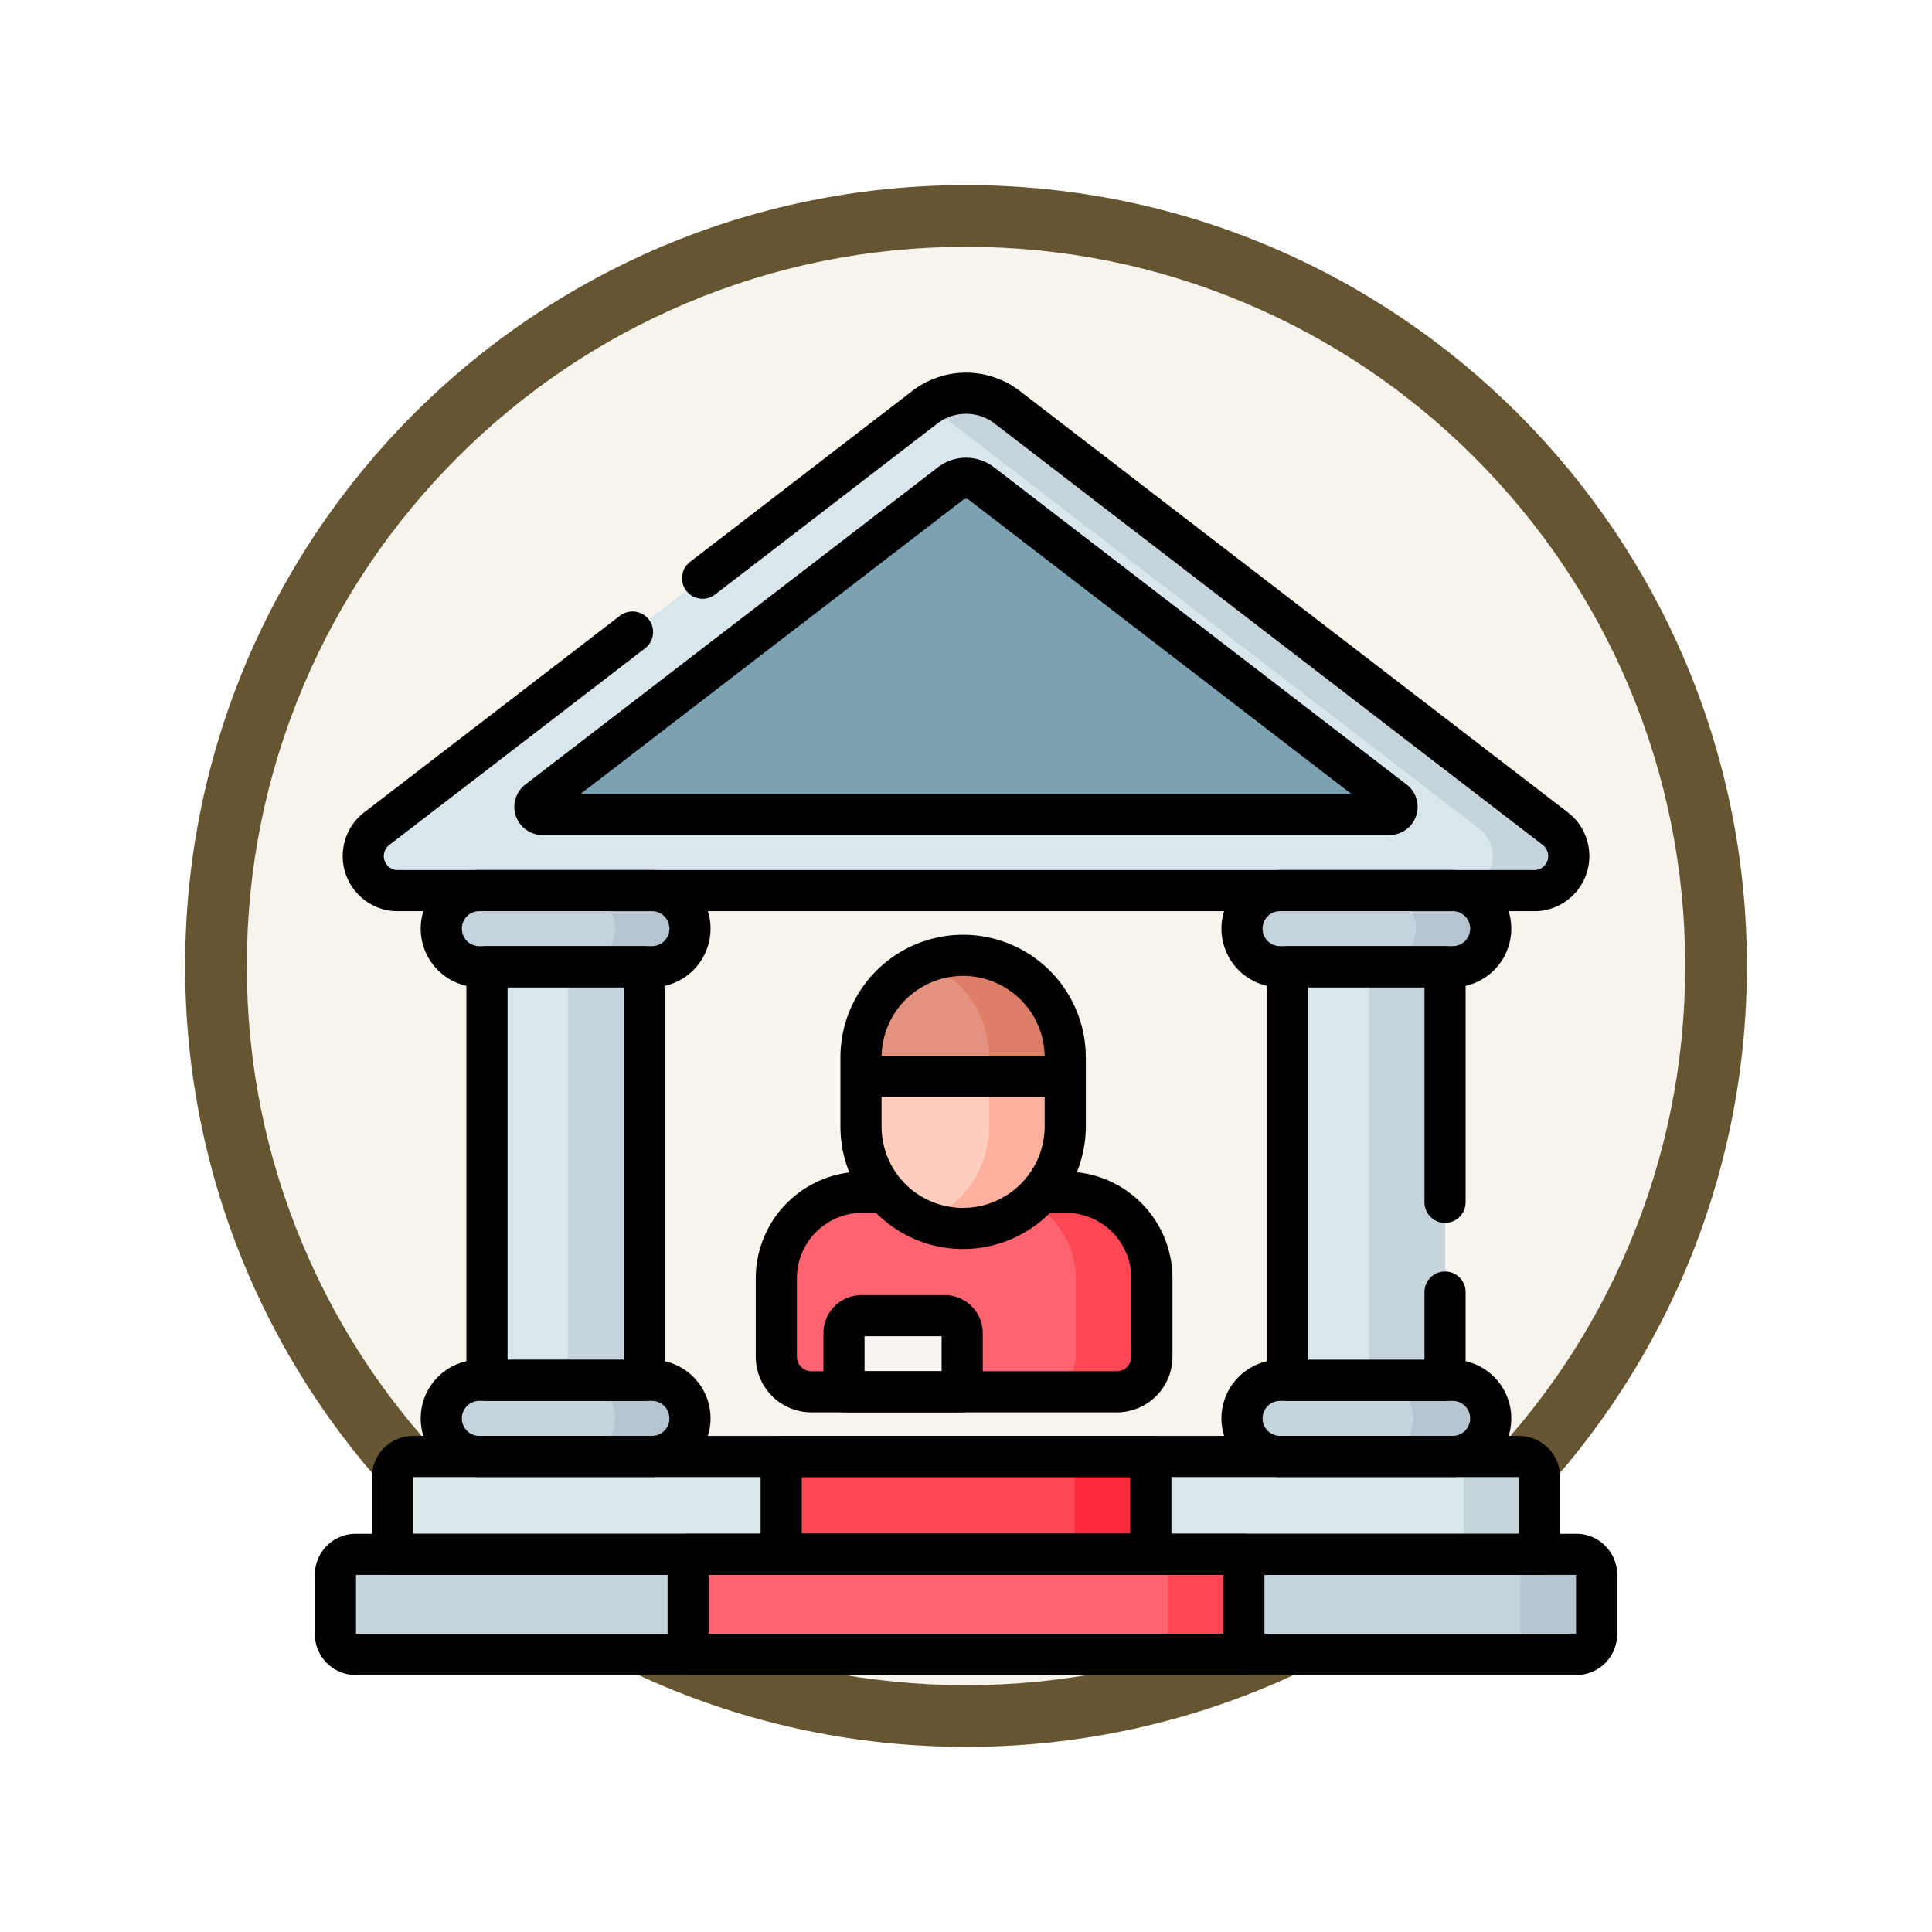 <svg xmlns="http://www.w3.org/2000/svg" xmlns:xlink="http://www.w3.org/1999/xlink" width="93.934" height="93.934" viewBox="0 0 93.934 93.934">
  <defs>
    <filter id="Path_982547" x="0" y="0" width="93.934" height="93.934" filterUnits="userSpaceOnUse">
      <feOffset dy="3" input="SourceAlpha"/>
      <feGaussianBlur stdDeviation="3" result="blur"/>
      <feFlood flood-opacity="0.161"/>
      <feComposite operator="in" in2="blur"/>
      <feComposite in="SourceGraphic"/>
    </filter>
  </defs>
  <g id="Group_1223812" data-name="Group 1223812" transform="translate(-191.066 -2217.561)">
    <g id="Group_1223600" data-name="Group 1223600">
      <g id="Group_1220441" data-name="Group 1220441" transform="translate(0 -5850.439)">
        <g id="Group_1219553" data-name="Group 1219553" transform="translate(0 -381.729)">
          <g id="Group_1214711" data-name="Group 1214711" transform="translate(-0.229 3321.729)">
            <g id="Group_1214432" data-name="Group 1214432" transform="translate(-0.771 -2738.674)">
              <g id="Group_1183196" data-name="Group 1183196" transform="translate(1 1016.674)">
                <g id="Group_1179610" data-name="Group 1179610" transform="translate(8 4723.467)">
                  <g id="Group_1175227" data-name="Group 1175227" transform="translate(-5.967 140.533)">
                    <g id="Group_1167337" data-name="Group 1167337" transform="translate(198.033 1992)">
                      <g id="Group_1166720" data-name="Group 1166720">
                        <g id="Group_1164305" data-name="Group 1164305">
                          <g id="Group_1163948" data-name="Group 1163948">
                            <g id="Group_1158168" data-name="Group 1158168">
                              <g id="Group_1152576" data-name="Group 1152576">
                                <g id="Group_1148633" data-name="Group 1148633">
                                  <g id="Group_1148525" data-name="Group 1148525">
                                    <g transform="matrix(1, 0, 0, 1, -9, -6)" filter="url(#Path_982547)">
                                      <g id="Path_982547-2" data-name="Path 982547" transform="translate(9 6)" fill="#f7f4ed">
                                        <path d="M 37.967 74.434 C 33.043 74.434 28.268 73.47 23.773 71.568 C 19.43 69.732 15.53 67.102 12.181 63.753 C 8.831 60.403 6.202 56.503 4.365 52.161 C 2.464 47.666 1.5 42.89 1.5 37.967 C 1.5 33.043 2.464 28.268 4.365 23.773 C 6.202 19.43 8.831 15.53 12.181 12.181 C 15.53 8.831 19.43 6.202 23.773 4.365 C 28.268 2.464 33.043 1.5 37.967 1.5 C 42.89 1.5 47.666 2.464 52.161 4.365 C 56.503 6.202 60.403 8.831 63.753 12.181 C 67.102 15.53 69.732 19.43 71.568 23.773 C 73.47 28.268 74.434 33.043 74.434 37.967 C 74.434 42.89 73.47 47.666 71.568 52.161 C 69.732 56.503 67.102 60.403 63.753 63.753 C 60.403 67.102 56.503 69.732 52.161 71.568 C 47.666 73.47 42.89 74.434 37.967 74.434 Z" stroke="none"/>
                                        <path d="M 37.967 3 C 33.245 3 28.666 3.924 24.357 5.747 C 20.194 7.508 16.454 10.029 13.242 13.242 C 10.029 16.454 7.508 20.194 5.747 24.357 C 3.924 28.666 3 33.245 3 37.967 C 3 42.689 3.924 47.268 5.747 51.577 C 7.508 55.74 10.029 59.48 13.242 62.692 C 16.454 65.904 20.194 68.426 24.357 70.187 C 28.666 72.009 33.245 72.934 37.967 72.934 C 42.689 72.934 47.268 72.009 51.577 70.187 C 55.74 68.426 59.48 65.904 62.692 62.692 C 65.904 59.48 68.426 55.74 70.187 51.577 C 72.009 47.268 72.934 42.689 72.934 37.967 C 72.934 33.245 72.009 28.666 70.187 24.357 C 68.426 20.194 65.904 16.454 62.692 13.242 C 59.48 10.029 55.74 7.508 51.577 5.747 C 47.268 3.924 42.689 3 37.967 3 M 37.967 0 C 58.935 0 75.934 16.998 75.934 37.967 C 75.934 58.935 58.935 75.934 37.967 75.934 C 16.998 75.934 0 58.935 0 37.967 C 0 16.998 16.998 0 37.967 0 Z" stroke="none" fill="#655531"/>
                                      </g>
                                    </g>
                                  </g>
                                </g>
                              </g>
                            </g>
                          </g>
                        </g>
                      </g>
                    </g>
                  </g>
                </g>
              </g>
            </g>
          </g>
        </g>
      </g>
      <g id="bank-account_7169822" transform="translate(199.874 2229.181)">
        <path id="Path_1176966" data-name="Path 1176966" d="M20.093,31.682H75.512a1.682,1.682,0,0,0,.94-3.013L49.819,8.192a3.283,3.283,0,0,0-4.033,0L19.153,28.669A1.682,1.682,0,0,0,20.093,31.682Z" transform="translate(-9.643)" fill="#d9e7ec"/>
        <path id="Path_1176967" data-name="Path 1176967" d="M271.5,28.677,244.867,8.2A3.279,3.279,0,0,0,241,8.083c.056.038.112.075.166.117L267.8,28.677a1.682,1.682,0,0,1-.94,3.013h3.7A1.682,1.682,0,0,0,271.5,28.677Z" transform="translate(-204.691 -0.008)" fill="#c5d3dd"/>
        <path id="Path_1176968" data-name="Path 1176968" d="M86.255,56.682l20.063-15.426a1.234,1.234,0,0,1,1.5,0l20.063,15.426a.371.371,0,0,1-.226.666H86.481A.371.371,0,0,1,86.255,56.682Z" transform="translate(-68.91 -29.367)" fill="#7ca1b1"/>
        <path id="Path_1176969" data-name="Path 1176969" d="M85.767,431.258H30V427.5a1,1,0,0,1,1-1H84.77a1,1,0,0,1,1,1v3.76Z" transform="translate(-19.724 -367.305)" fill="#d9e7ec"/>
        <path id="Path_1176970" data-name="Path 1176970" d="M447.618,426.5h-3.7a1,1,0,0,1,1,1v3.76h3.7V427.5A1,1,0,0,0,447.618,426.5Z" transform="translate(-382.572 -367.304)" fill="#c5d3dd"/>
        <path id="Path_1176971" data-name="Path 1176971" d="M67.832,469.923H8.487a.987.987,0,0,1-.987-.987v-2.893a.987.987,0,0,1,.987-.987H67.832a.987.987,0,0,1,.987.987v2.893A.987.987,0,0,1,67.832,469.923Z" transform="translate(0 -401.103)" fill="#c5d3dd"/>
        <path id="Path_1176972" data-name="Path 1176972" d="M470.2,465.056h-3.7a.987.987,0,0,1,.987.987v2.893a.987.987,0,0,1-.987.987h3.7a.987.987,0,0,0,.987-.987v-2.893A.987.987,0,0,0,470.2,465.056Z" transform="translate(-402.369 -401.103)" fill="#b6c4cf"/>
        <rect id="Rectangle_421571" data-name="Rectangle 421571" width="7.649" height="20.111" transform="translate(14.869 35.384)" fill="#d9e7ec"/>
        <rect id="Rectangle_421572" data-name="Rectangle 421572" width="3.701" height="20.111" transform="translate(18.817 35.384)" fill="#c5d3dd"/>
        <path id="Path_1176973" data-name="Path 1176973" d="M59.463,400.2h-8.39a1.851,1.851,0,0,1-1.851-1.851h0a1.851,1.851,0,0,1,1.851-1.851h8.39a1.851,1.851,0,0,1,1.851,1.851h0A1.851,1.851,0,0,1,59.463,400.2Z" transform="translate(-36.575 -341.006)" fill="#c5d3dd"/>
        <path id="Path_1176974" data-name="Path 1176974" d="M105.924,396.5h-3.7a1.851,1.851,0,1,1,0,3.7h3.7a1.851,1.851,0,0,0,0-3.7Z" transform="translate(-83.036 -341.006)" fill="#b6c4cf"/>
        <path id="Path_1176975" data-name="Path 1176975" d="M59.463,207.2h-8.39a1.851,1.851,0,0,1-1.851-1.851h0a1.851,1.851,0,0,1,1.851-1.851h8.39a1.851,1.851,0,0,1,1.851,1.851h0A1.851,1.851,0,0,1,59.463,207.2Z" transform="translate(-36.575 -171.818)" fill="#c5d3dd"/>
        <path id="Path_1176976" data-name="Path 1176976" d="M105.924,203.5h-3.7a1.851,1.851,0,1,1,0,3.7h3.7a1.851,1.851,0,1,0,0-3.7Z" transform="translate(-83.036 -171.818)" fill="#b6c4cf"/>
        <rect id="Rectangle_421573" data-name="Rectangle 421573" width="7.649" height="20.111" transform="translate(53.801 35.384)" fill="#d9e7ec"/>
        <rect id="Rectangle_421574" data-name="Rectangle 421574" width="3.701" height="20.111" transform="translate(57.749 35.384)" fill="#c5d3dd"/>
        <path id="Path_1176977" data-name="Path 1176977" d="M375.017,400.2h-8.39a1.851,1.851,0,0,1-1.851-1.851h0a1.851,1.851,0,0,1,1.851-1.851h8.39a1.851,1.851,0,0,1,1.851,1.851h0A1.851,1.851,0,0,1,375.017,400.2Z" transform="translate(-313.197 -341.006)" fill="#c5d3dd"/>
        <path id="Path_1176978" data-name="Path 1176978" d="M421.478,396.5h-3.7a1.851,1.851,0,0,1,0,3.7h3.7a1.851,1.851,0,1,0,0-3.7Z" transform="translate(-359.657 -341.006)" fill="#b6c4cf"/>
        <path id="Path_1176979" data-name="Path 1176979" d="M375.017,207.2h-8.39a1.851,1.851,0,0,1-1.851-1.851h0a1.851,1.851,0,0,1,1.851-1.851h8.39a1.851,1.851,0,0,1,1.851,1.851h0A1.851,1.851,0,0,1,375.017,207.2Z" transform="translate(-313.197 -171.818)" fill="#c5d3dd"/>
        <path id="Path_1176980" data-name="Path 1176980" d="M421.478,203.5h-3.7a1.851,1.851,0,1,1,0,3.7h3.7a1.851,1.851,0,1,0,0-3.7Z" transform="translate(-359.657 -171.818)" fill="#b6c4cf"/>
        <rect id="Rectangle_421575" data-name="Rectangle 421575" width="17.973" height="4.757" transform="translate(29.173 59.196)" fill="#fd4755"/>
        <rect id="Rectangle_421576" data-name="Rectangle 421576" width="3.701" height="4.757" transform="translate(43.445 59.196)" fill="#fb2b3a"/>
        <rect id="Rectangle_421577" data-name="Rectangle 421577" width="27.021" height="4.867" transform="translate(24.649 63.953)" fill="#fe646f"/>
        <rect id="Rectangle_421578" data-name="Rectangle 421578" width="3.701" height="4.867" transform="translate(47.969 63.953)" fill="#fd4755"/>
        <path id="Path_1176981" data-name="Path 1176981" d="M197.8,332.062H182.958a1.707,1.707,0,0,1-1.707-1.707v-3.809a4.187,4.187,0,0,1,4.187-4.187h9.887a4.187,4.187,0,0,1,4.187,4.187v3.809A1.708,1.708,0,0,1,197.8,332.062Z" transform="translate(-152.314 -276.012)" fill="#fe646f"/>
        <path id="Path_1176982" data-name="Path 1176982" d="M269.019,322.359h-3.7a4.187,4.187,0,0,1,4.187,4.187v3.809a1.707,1.707,0,0,1-1.707,1.707h3.7a1.707,1.707,0,0,0,1.707-1.707v-3.809A4.187,4.187,0,0,0,269.019,322.359Z" transform="translate(-226.009 -276.012)" fill="#fd4755"/>
        <path id="Path_1176983" data-name="Path 1176983" d="M213.648,374.716H207.9v-2.854a.846.846,0,0,1,.846-.846H212.8a.846.846,0,0,1,.846.846v2.854Z" transform="translate(-175.673 -318.667)" fill="#f9f3f1"/>
        <path id="Path_1176984" data-name="Path 1176984" d="M214.618,237.323v-3.359A4.965,4.965,0,0,1,219.583,229h0a4.965,4.965,0,0,1,4.965,4.965v3.34a4.974,4.974,0,0,1-4.974,4.974h0A4.956,4.956,0,0,1,214.618,237.323Z" transform="translate(-181.564 -194.171)" fill="#ffcebf"/>
        <path id="Path_1176985" data-name="Path 1176985" d="M241.658,229h0a4.947,4.947,0,0,0-1.851.358,4.966,4.966,0,0,1,3.114,4.607v3.34a4.975,4.975,0,0,1-3.122,4.617,4.939,4.939,0,0,0,1.849.358h0a4.974,4.974,0,0,0,4.974-4.974v-3.34A4.965,4.965,0,0,0,241.658,229Z" transform="translate(-203.639 -194.172)" fill="#ffb09e"/>
        <path id="Path_1176986" data-name="Path 1176986" d="M214.617,234.884h9.93v-.919A4.965,4.965,0,0,0,219.582,229h0a4.965,4.965,0,0,0-4.965,4.965v.919Z" transform="translate(-181.563 -194.172)" fill="#e49280"/>
        <path id="Path_1176987" data-name="Path 1176987" d="M241.712,229h0a4.947,4.947,0,0,0-1.851.358,4.966,4.966,0,0,1,3.114,4.607v.919h3.7v-.919A4.965,4.965,0,0,0,241.712,229Z" transform="translate(-203.693 -194.172)" fill="#dd7f66"/>
        <g id="Group_1223599" data-name="Group 1223599" transform="translate(7.5 7.5)">
          <path id="Path_1176988" data-name="Path 1176988" d="M31.587,19.11l-12.434,9.56a1.682,1.682,0,0,0,.94,3.013H75.513a1.682,1.682,0,0,0,.94-3.013L49.819,8.192a3.283,3.283,0,0,0-4.033,0l-10.792,8.3" transform="translate(-17.143 -7.5)" fill="none" stroke="#000" stroke-linecap="round" stroke-linejoin="round" stroke-miterlimit="10" stroke-width="2"/>
          <path id="Path_1176989" data-name="Path 1176989" d="M86.255,56.682l20.063-15.426a1.234,1.234,0,0,1,1.5,0l20.063,15.426a.371.371,0,0,1-.226.666H86.481A.371.371,0,0,1,86.255,56.682Z" transform="translate(-76.41 -36.867)" fill="none" stroke="#000" stroke-linecap="round" stroke-linejoin="round" stroke-miterlimit="10" stroke-width="2"/>
          <path id="Path_1176990" data-name="Path 1176990" d="M85.767,431.258H30V427.5a1,1,0,0,1,1-1H84.77a1,1,0,0,1,1,1v3.76Z" transform="translate(-27.224 -374.805)" fill="none" stroke="#000" stroke-linecap="round" stroke-linejoin="round" stroke-miterlimit="10" stroke-width="2"/>
          <path id="Path_1176991" data-name="Path 1176991" d="M67.832,469.923H8.487a.987.987,0,0,1-.987-.987v-2.893a.987.987,0,0,1,.987-.987H67.832a.987.987,0,0,1,.987.987v2.893A.987.987,0,0,1,67.832,469.923Z" transform="translate(-7.5 -408.603)" fill="none" stroke="#000" stroke-linecap="round" stroke-linejoin="round" stroke-miterlimit="10" stroke-width="2"/>
          <rect id="Rectangle_421579" data-name="Rectangle 421579" width="7.649" height="20.111" transform="translate(7.369 27.884)" fill="none" stroke="#000" stroke-linecap="round" stroke-linejoin="round" stroke-miterlimit="10" stroke-width="2"/>
          <path id="Path_1176992" data-name="Path 1176992" d="M59.463,400.2h-8.39a1.851,1.851,0,0,1-1.851-1.851h0a1.851,1.851,0,0,1,1.851-1.851h8.39a1.851,1.851,0,0,1,1.851,1.851h0A1.851,1.851,0,0,1,59.463,400.2Z" transform="translate(-44.075 -348.506)" fill="none" stroke="#000" stroke-linecap="round" stroke-linejoin="round" stroke-miterlimit="10" stroke-width="2"/>
          <path id="Path_1176993" data-name="Path 1176993" d="M59.463,207.2h-8.39a1.851,1.851,0,0,1-1.851-1.851h0a1.851,1.851,0,0,1,1.851-1.851h8.39a1.851,1.851,0,0,1,1.851,1.851h0A1.851,1.851,0,0,1,59.463,207.2Z" transform="translate(-44.075 -179.318)" fill="none" stroke="#000" stroke-linecap="round" stroke-linejoin="round" stroke-miterlimit="10" stroke-width="2"/>
          <path id="Path_1176994" data-name="Path 1176994" d="M390.426,249.315v4.3h-7.649V233.5h7.649v11.454" transform="translate(-336.476 -205.616)" fill="none" stroke="#000" stroke-linecap="round" stroke-linejoin="round" stroke-miterlimit="10" stroke-width="2"/>
          <path id="Path_1176995" data-name="Path 1176995" d="M375.017,400.2h-8.39a1.851,1.851,0,0,1-1.851-1.851h0a1.851,1.851,0,0,1,1.851-1.851h8.39a1.851,1.851,0,0,1,1.851,1.851h0A1.851,1.851,0,0,1,375.017,400.2Z" transform="translate(-320.697 -348.506)" fill="none" stroke="#000" stroke-linecap="round" stroke-linejoin="round" stroke-miterlimit="10" stroke-width="2"/>
          <path id="Path_1176996" data-name="Path 1176996" d="M375.017,207.2h-8.39a1.851,1.851,0,0,1-1.851-1.851h0a1.851,1.851,0,0,1,1.851-1.851h8.39a1.851,1.851,0,0,1,1.851,1.851h0A1.851,1.851,0,0,1,375.017,207.2Z" transform="translate(-320.697 -179.318)" fill="none" stroke="#000" stroke-linecap="round" stroke-linejoin="round" stroke-miterlimit="10" stroke-width="2"/>
          <rect id="Rectangle_421580" data-name="Rectangle 421580" width="17.973" height="4.757" transform="translate(21.673 51.696)" fill="none" stroke="#000" stroke-linecap="round" stroke-linejoin="round" stroke-miterlimit="10" stroke-width="2"/>
          <rect id="Rectangle_421581" data-name="Rectangle 421581" width="27.021" height="4.867" transform="translate(17.149 56.453)" fill="none" stroke="#000" stroke-linecap="round" stroke-linejoin="round" stroke-miterlimit="10" stroke-width="2"/>
          <path id="Path_1176997" data-name="Path 1176997" d="M194.367,322.359h.958a4.187,4.187,0,0,1,4.187,4.187v3.809a1.707,1.707,0,0,1-1.707,1.707H182.958a1.707,1.707,0,0,1-1.707-1.707v-3.809a4.187,4.187,0,0,1,4.187-4.187h.868" transform="translate(-159.814 -283.512)" fill="none" stroke="#000" stroke-linecap="round" stroke-linejoin="round" stroke-miterlimit="10" stroke-width="2"/>
          <path id="Path_1176998" data-name="Path 1176998" d="M213.648,374.716H207.9v-2.854a.846.846,0,0,1,.846-.846H212.8a.846.846,0,0,1,.846.846v2.854Z" transform="translate(-183.173 -326.167)" fill="none" stroke="#000" stroke-linecap="round" stroke-linejoin="round" stroke-miterlimit="10" stroke-width="2"/>
          <path id="Path_1176999" data-name="Path 1176999" d="M214.618,237.323v-3.359A4.965,4.965,0,0,1,219.583,229h0a4.965,4.965,0,0,1,4.965,4.965v3.34a4.974,4.974,0,0,1-4.974,4.974h0A4.956,4.956,0,0,1,214.618,237.323Z" transform="translate(-189.064 -201.671)" fill="none" stroke="#000" stroke-linecap="round" stroke-linejoin="round" stroke-miterlimit="10" stroke-width="2"/>
          <line id="Line_684" data-name="Line 684" x2="9.446" transform="translate(25.834 33.212)" fill="none" stroke="#000" stroke-linecap="round" stroke-linejoin="round" stroke-miterlimit="10" stroke-width="2"/>
        </g>
      </g>
    </g>
  </g>
</svg>
